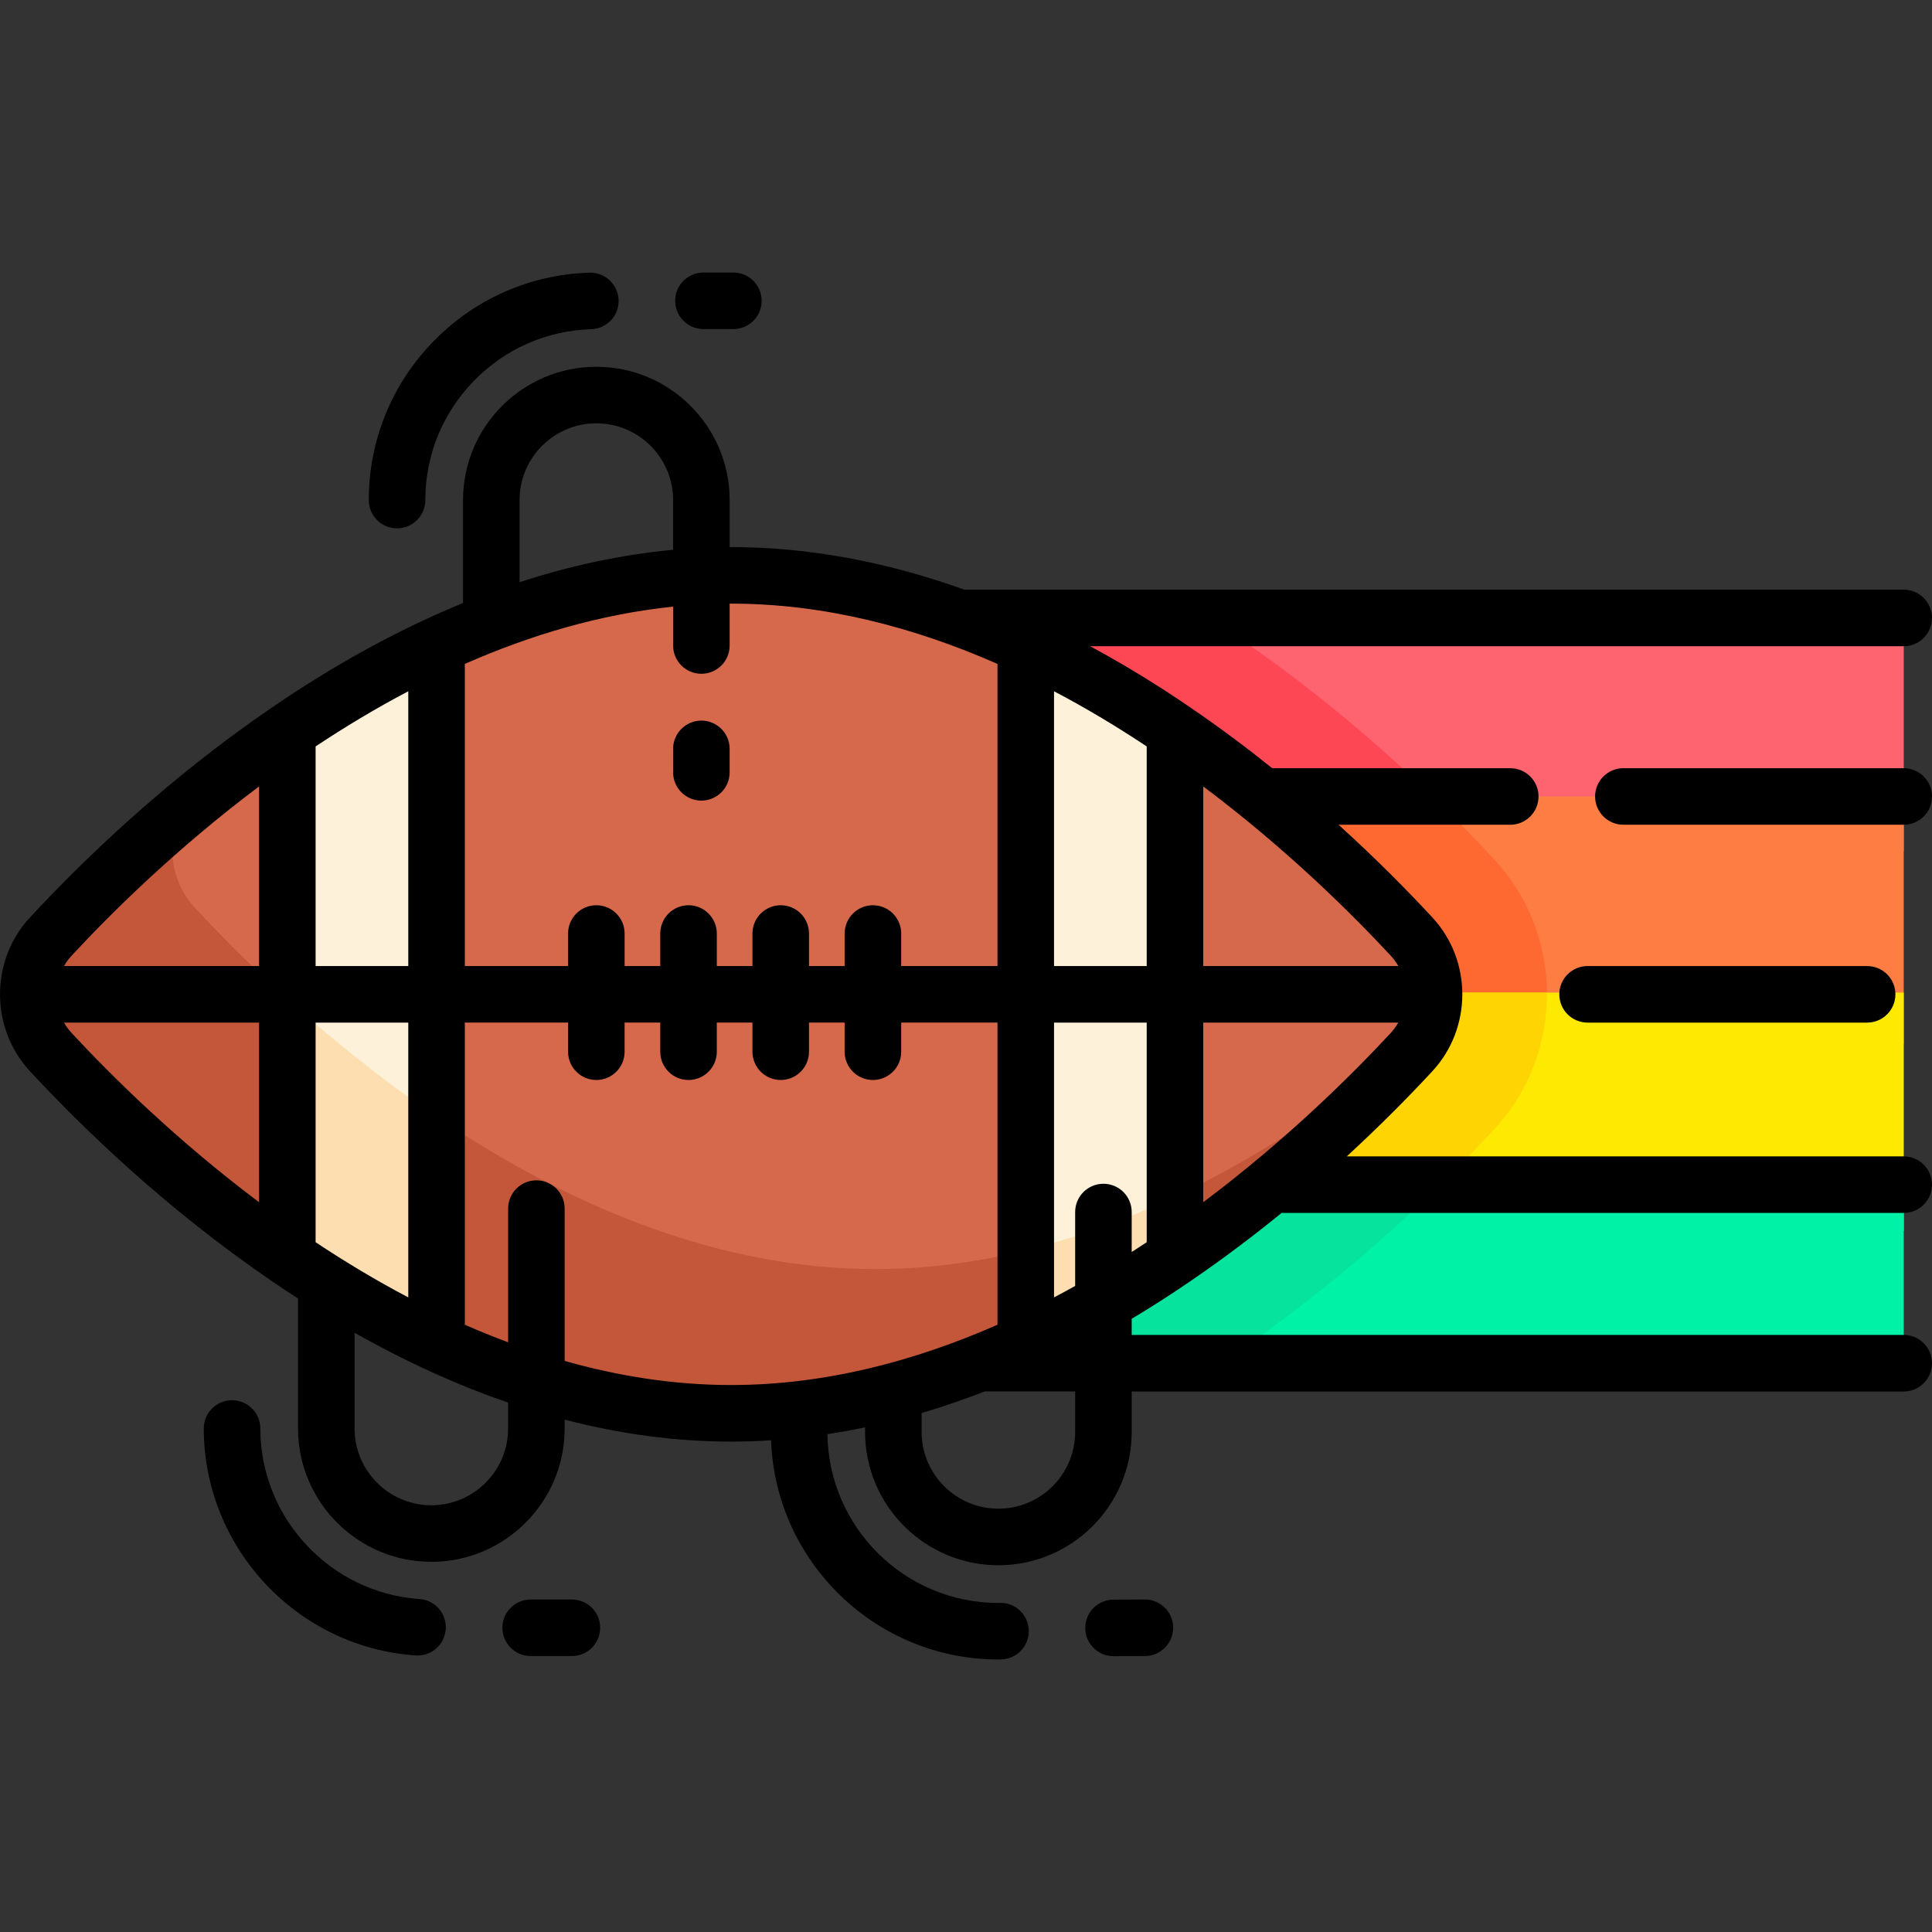 <svg id="Capa_1" enable-background="new 0 0 512.534 512.534" height="512" viewBox="0 0 512.534 512.534" width="512" xmlns="http://www.w3.org/2000/svg"><rect x="0" y="0" width="512.534" height="512.534" fill="#333333" stroke="none"/><path d="m224.468 225.796h280.566v-55.894c0-3.3-2.675-5.975-5.975-5.975h-274.591z" fill="#fe646f"/><path d="m320.692 163.927h-96.224v61.869h169.878c-16.267-17.282-41.675-41.295-73.654-61.869z" fill="#fd4755"/><path d="m270.567 211.293h234.467v65.737h-234.467z" fill="#fe7d43"/><path d="m270.567 277.03h138.143c4.336-16.846.266-35.474-12.237-48.959-4.663-5.03-10.175-10.717-16.456-16.778h-109.45z" fill="#fd6930"/><path d="m234.787 263.328h270.247v63.203h-270.247z" fill="#fee903"/><path d="m234.787 326.531h134.214c11.004-9.89 20.253-19.25 27.473-27.038 9.392-10.13 14.024-23.165 13.914-36.165h-175.6v63.203z" fill="#fed402"/><path d="m242.557 361.637h256.502c3.3 0 5.975-2.675 5.975-5.975v-41.391h-262.477z" fill="#00f2a6"/><path d="m382.076 314.271h-139.519v47.366h81.207c23.472-15.462 43.261-32.646 58.312-47.366z" fill="#05e39c"/><path d="m374.474 248.467c8.014 8.643 8.014 21.987 0 30.63-28.261 30.481-98.426 95.835-180.507 95.835s-152.246-65.354-180.507-95.835c-8.014-8.643-8.014-21.987 0-30.63 28.261-30.481 98.426-95.835 180.507-95.835s152.245 65.354 180.507 95.835z" fill="#d6694b"/><path d="m232.227 336.671c-82.081 0-152.245-65.353-180.507-95.834-6.536-7.049-7.737-17.222-3.613-25.424-14.611 12.326-26.412 24.171-34.648 33.054-8.014 8.643-8.014 21.986 0 30.63 28.261 30.481 98.426 95.835 180.507 95.835s152.246-65.353 180.507-95.835c1.479-1.594 2.68-3.351 3.613-5.206-35.526 29.969-87.698 62.78-145.859 62.78z" fill="#c4573a"/><path d="m115.812 171.245c-14.167 6.581-27.442 14.424-39.586 22.725v139.625c12.144 8.301 25.419 16.144 39.586 22.725z" fill="#fef1da"/><path d="m312.474 194.493c-12.133-8.345-25.409-16.249-39.586-22.895v184.368c14.177-6.646 27.453-14.55 39.586-22.895z" fill="#fef1da"/><path d="m312.474 317.069c-12.537 5.971-25.789 10.962-39.586 14.416v24.48c14.177-6.646 27.453-14.55 39.586-22.895z" fill="#fddeb0"/><path d="m76.226 265.023v6.259 10.955 51.358c12.144 8.301 25.419 16.144 39.586 22.725v-60.08c-15.055-10.18-28.393-21.086-39.586-31.217z" fill="#fddeb0"/><path d="m308.459 344.753c2.479-1.594 4.9-3.216 7.294-4.849.122-.078.24-.161.357-.246 8.523-5.831 16.505-11.87 23.875-17.886h165.049c4.143 0 7.5-3.358 7.5-7.5s-3.357-7.5-7.5-7.5h-147.753c8.955-8.235 16.596-16 22.692-22.575 10.613-11.447 10.613-29.381 0-40.828-6.589-7.107-14.963-15.597-24.875-24.575h45.552c4.143 0 7.5-3.358 7.5-7.5s-3.357-7.5-7.5-7.5h-63.144c-6.675-5.355-13.824-10.705-21.406-15.892-.113-.082-.226-.161-.343-.236-2.396-1.635-4.82-3.259-7.3-4.854-6.43-4.135-12.85-7.925-19.255-11.384h215.831c4.143 0 7.5-3.358 7.5-7.5s-3.357-7.5-7.5-7.5h-249.192c-20.935-7.504-41.618-11.294-61.875-11.294-.134 0-.268.004-.401.004v-12.473c0-19.501-15.865-35.366-35.366-35.366s-35.366 15.865-35.366 35.366v27.311c-14.365 5.881-28.837 13.498-43.358 22.836-2.48 1.595-4.903 3.218-7.299 4.853-.118.076-.233.156-.346.239-27.826 19.037-49.868 40.365-63.87 55.466-10.613 11.447-10.613 29.381 0 40.828 14 15.1 36.039 36.424 63.861 55.46.118.086.238.17.361.249 2.26 1.542 4.547 3.071 6.881 4.578v34.477c0 19.501 15.865 35.366 35.366 35.366s35.366-15.865 35.366-35.366v-2.349c14.9 3.867 29.646 5.821 44.171 5.821 3.515 0 7.042-.115 10.582-.342 1.174 32.26 27.768 58.147 60.31 58.147.07 0 .141-.001.211-.003l.556-.016c4.141-.116 7.402-3.567 7.286-7.708-.116-4.14-3.539-7.416-7.708-7.286l-.445.013c-24.773-.054-44.934-20.068-45.251-44.779 3.32-.507 6.648-1.107 9.985-1.809v1.222c0 19.501 15.865 35.366 35.366 35.366s35.366-15.865 35.366-35.366v-10.733h204.81c4.143 0 7.5-3.358 7.5-7.5s-3.357-7.5-7.5-7.5h-204.81v-4.277c2.743-1.646 5.488-3.344 8.235-5.11zm-15.734-30.715c-4.143 0-7.5 3.358-7.5 7.5v19.605c-1.849 1.031-3.716 2.044-5.603 3.037v-72.898h24.586v58.261c-1.314.874-2.644 1.739-3.983 2.599v-10.605c0-4.141-3.358-7.499-7.5-7.499zm-13.103-57.756v-72.898c8.602 4.525 16.822 9.475 24.586 14.636v58.261h-24.586zm89.352 17.716c-10.399 11.217-27.683 28.371-49.766 44.934v-47.649h51.746c-.55.958-1.201 1.874-1.98 2.715zm0-20.432c.779.84 1.43 1.756 1.98 2.716h-51.746v-47.649c22.083 16.563 39.366 33.716 49.766 44.933zm-175.007-93.433c24.914 0 48.797 6.375 70.655 15.997v80.153h-25.548v-8.634c0-4.142-3.357-7.5-7.5-7.5s-7.5 3.358-7.5 7.5v8.634h-9.458v-8.634c0-4.142-3.357-7.5-7.5-7.5s-7.5 3.358-7.5 7.5v8.634h-9.458v-8.634c0-4.142-3.357-7.5-7.5-7.5s-7.5 3.358-7.5 7.5v8.634h-9.459v-8.634c0-4.142-3.357-7.5-7.5-7.5s-7.5 3.358-7.5 7.5v8.634h-27.388v-80.153c17.313-7.622 35.896-13.2 55.254-15.193v10.308c0 4.142 3.357 7.5 7.5 7.5s7.5-3.358 7.5-7.5v-11.107c.134-.001.268-.005.402-.005zm-110.241 169.409v-58.26h24.586v72.897c-8.602-4.525-16.822-9.475-24.586-14.637zm0-73.26v-58.26c7.764-5.162 15.984-10.112 24.586-14.636v72.897h-24.586zm54.107-123.618c0-11.23 9.137-20.366 20.367-20.366 11.229 0 20.365 9.136 20.365 20.366v13.197c-13.429 1.249-27.023 4.116-40.732 8.594zm-118.873 120.902c10.4-11.217 27.683-28.37 49.766-44.933v47.648h-51.747c.551-.958 1.202-1.875 1.981-2.715zm0 20.432c-.779-.84-1.43-1.756-1.98-2.716h51.746v47.648c-22.083-16.562-39.366-33.716-49.766-44.932zm115.836 104.961c0 11.23-9.137 20.366-20.366 20.366s-20.366-9.136-20.366-20.366v-25.394c13.655 7.715 27.247 13.89 40.732 18.522zm15-17.927v-40.405c0-4.142-3.357-7.5-7.5-7.5s-7.5 3.358-7.5 7.5v35.471c-3.884-1.45-7.716-3.005-11.484-4.665v-80.152h27.388v7.727c0 4.142 3.357 7.5 7.5 7.5s7.5-3.358 7.5-7.5v-7.727h9.459v7.727c0 4.142 3.357 7.5 7.5 7.5s7.5-3.358 7.5-7.5v-7.727h9.458v7.727c0 4.142 3.357 7.5 7.5 7.5s7.5-3.358 7.5-7.5v-7.727h9.458v7.727c0 4.142 3.357 7.5 7.5 7.5s7.5-3.358 7.5-7.5v-7.727h25.548v80.153c-21.858 9.622-45.741 15.997-70.655 15.997-15.183 0-29.981-2.372-44.172-6.399zm135.429 18.838c0 11.23-9.137 20.366-20.366 20.366s-20.366-9.136-20.366-20.366v-5.021c5.557-1.641 11.134-3.541 16.728-5.712h24.005v10.733z"/><path d="m505.034 203.793h-74.376c-4.143 0-7.5 3.358-7.5 7.5s3.357 7.5 7.5 7.5h74.376c4.143 0 7.5-3.358 7.5-7.5s-3.357-7.5-7.5-7.5z"/><path d="m421.162 271.282h74.166c4.143 0 7.5-3.358 7.5-7.5s-3.357-7.5-7.5-7.5h-74.166c-4.143 0-7.5 3.358-7.5 7.5s3.358 7.5 7.5 7.5z"/><path d="m151.718 424.325h-10.938c-4.143 0-7.5 3.358-7.5 7.5s3.357 7.5 7.5 7.5h10.938c4.143 0 7.5-3.358 7.5-7.5s-3.358-7.5-7.5-7.5z"/><path d="m111.283 424.202c-23.675-1.628-42.22-21.501-42.22-45.243 0-4.142-3.357-7.5-7.5-7.5s-7.5 3.358-7.5 7.5c0 31.594 24.682 58.04 56.19 60.208.175.012.35.018.522.018 3.907 0 7.202-3.029 7.475-6.986.285-4.132-2.834-7.713-6.967-7.997z"/><path d="m303.726 424.325c-.012 0-.023 0-.035 0l-8.322.038c-4.142.019-7.484 3.392-7.466 7.534.019 4.131 3.373 7.466 7.499 7.466h.035l8.322-.038c4.142-.019 7.484-3.392 7.466-7.534-.019-4.13-3.373-7.466-7.499-7.466z"/><path d="m186.616 87.298h7.94c4.143 0 7.5-3.358 7.5-7.5s-3.357-7.5-7.5-7.5h-7.94c-4.143 0-7.5 3.358-7.5 7.5s3.358 7.5 7.5 7.5z"/><path d="m105.333 140.164c4.143 0 7.5-3.358 7.5-7.5 0-11.855 4.566-23.077 12.857-31.597 8.275-8.504 19.335-13.381 31.143-13.732 4.141-.123 7.397-3.579 7.274-7.72-.124-4.14-3.611-7.403-7.72-7.273-15.722.467-30.441 6.954-41.447 18.264-11.032 11.337-17.107 26.273-17.107 42.058 0 4.142 3.357 7.5 7.5 7.5z"/><path d="m186.065 191.167c-4.143 0-7.5 3.358-7.5 7.5v6.223c0 4.142 3.357 7.5 7.5 7.5s7.5-3.358 7.5-7.5v-6.223c0-4.142-3.357-7.5-7.5-7.5z"/></svg>
